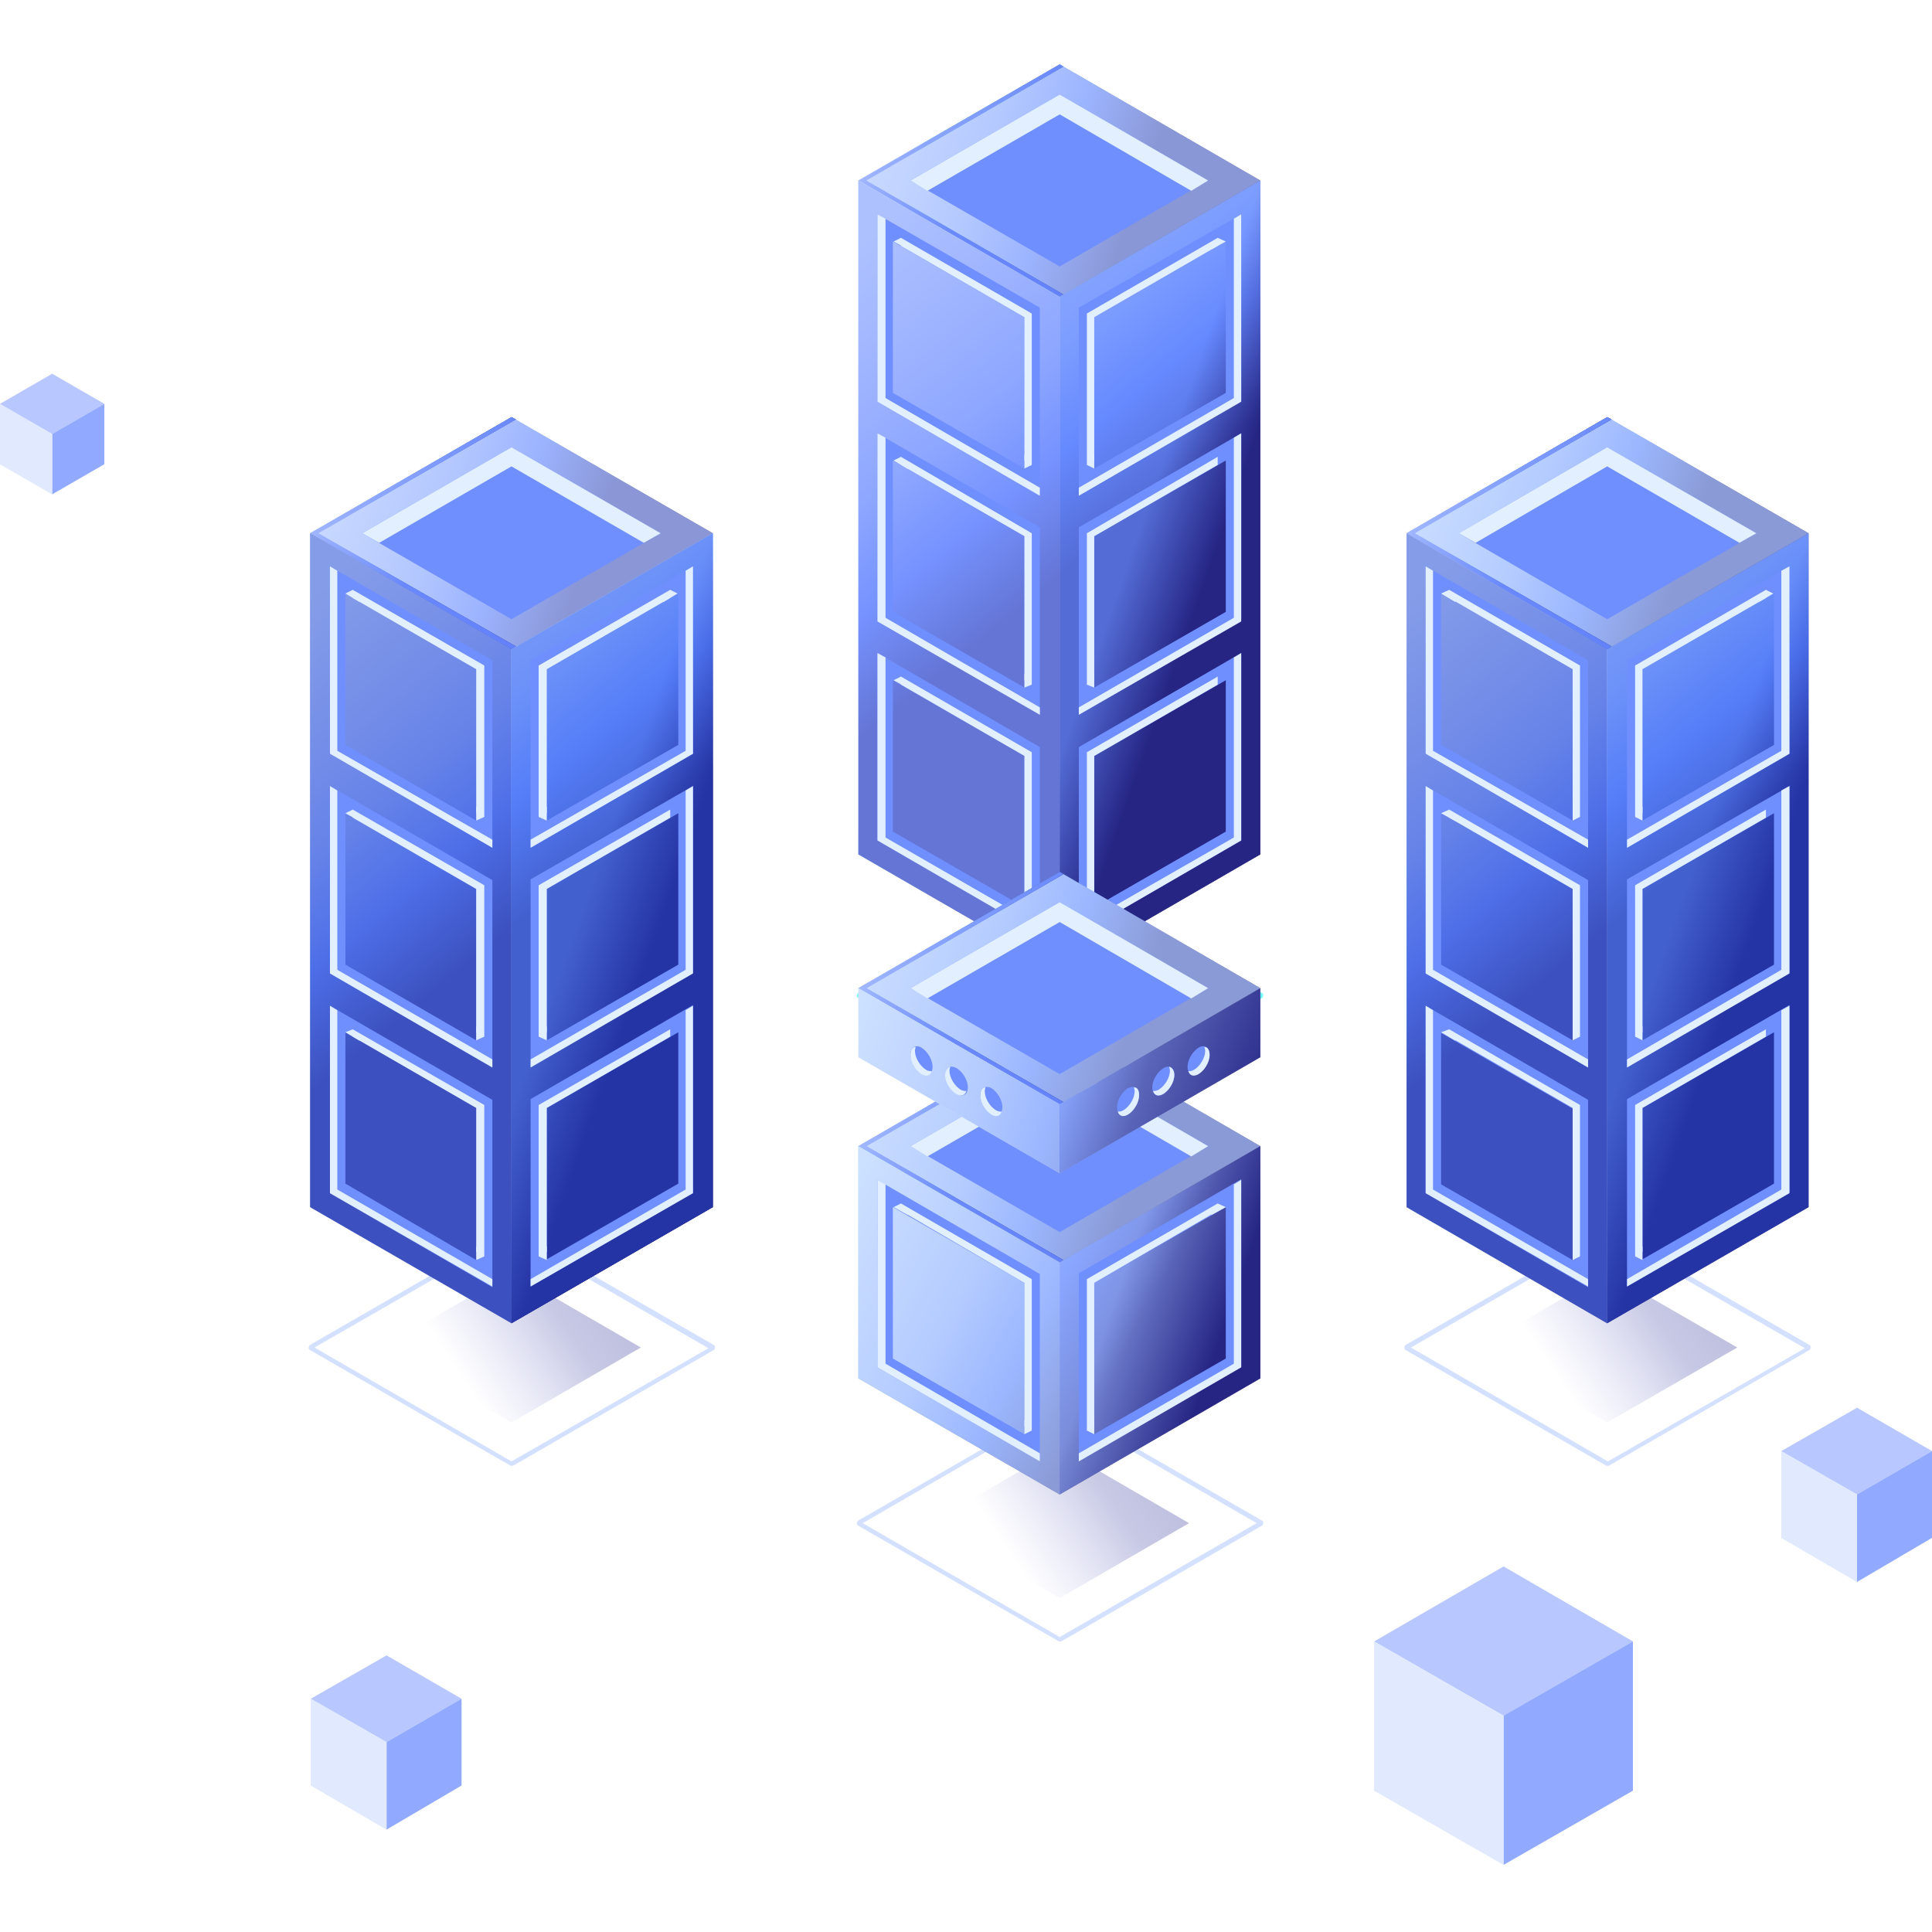 <?xml version="1.0" encoding="UTF-8"?>
<svg width="90px" height="90px" viewBox="0 0 90 90" version="1.1" xmlns="http://www.w3.org/2000/svg" xmlns:xlink="http://www.w3.org/1999/xlink">
    <title>datawarehouse</title>
    <defs>
        <linearGradient x1="6.37%" y1="40.403%" x2="99.831%" y2="60.994%" id="linearGradient-1">
            <stop stop-color="#E1EFFF" offset="0%"></stop>
            <stop stop-color="#3CCACE" offset="10.22%"></stop>
            <stop stop-color="#2F87A5" offset="34.45%"></stop>
            <stop stop-color="#255385" offset="56.4%"></stop>
            <stop stop-color="#1E2D6E" offset="75.34%"></stop>
            <stop stop-color="#1A1660" offset="90.5%"></stop>
            <stop stop-color="#180D5B" offset="100%"></stop>
        </linearGradient>
        <linearGradient x1="-13.591%" y1="31.557%" x2="71.153%" y2="49.223%" id="linearGradient-2">
            <stop stop-color="#C5D5FF" offset="0%"></stop>
            <stop stop-color="#A2B6FF" offset="32.967%"></stop>
            <stop stop-color="#86A0FF" offset="53.35%"></stop>
            <stop stop-color="#5778FF" offset="75.481%"></stop>
            <stop stop-color="#343EAD" offset="100%"></stop>
        </linearGradient>
        <polygon id="path-3" points="49.365 10.818 39.985 5.409 49.365 0 58.711 5.409"></polygon>
        <linearGradient x1="23.032%" y1="35.854%" x2="145.966%" y2="62.964%" id="linearGradient-4">
            <stop stop-color="#E1EFFF" offset="0%"></stop>
            <stop stop-color="#3CCACE" offset="10.22%"></stop>
            <stop stop-color="#2F87A5" offset="34.45%"></stop>
            <stop stop-color="#255385" offset="56.4%"></stop>
            <stop stop-color="#1E2D6E" offset="75.34%"></stop>
            <stop stop-color="#1A1660" offset="90.5%"></stop>
            <stop stop-color="#180D5B" offset="100%"></stop>
        </linearGradient>
        <linearGradient x1="0.429%" y1="-5.263%" x2="66.489%" y2="47.671%" id="linearGradient-5">
            <stop stop-color="#C5D5FF" offset="0%"></stop>
            <stop stop-color="#A2B6FF" offset="32.967%"></stop>
            <stop stop-color="#86A0FF" offset="53.35%"></stop>
            <stop stop-color="#5778FF" offset="100%"></stop>
        </linearGradient>
        <polygon id="path-6" points="40.361 5.409 49.536 0.103 49.365 0 39.985 5.409 49.365 10.818 49.536 10.715"></polygon>
        <linearGradient x1="43.678%" y1="41.284%" x2="58.05%" y2="61.137%" id="linearGradient-7">
            <stop stop-color="#749BFF" offset="0%"></stop>
            <stop stop-color="#180D5B" offset="100%"></stop>
        </linearGradient>
        <linearGradient x1="26.95%" y1="33.313%" x2="57.936%" y2="50.837%" id="linearGradient-8">
            <stop stop-color="#E1EFFF" offset="0%"></stop>
            <stop stop-color="#3CCACE" offset="10.22%"></stop>
            <stop stop-color="#2F87A5" offset="34.45%"></stop>
            <stop stop-color="#255385" offset="56.4%"></stop>
            <stop stop-color="#1E2D6E" offset="75.34%"></stop>
            <stop stop-color="#1A1660" offset="90.5%"></stop>
            <stop stop-color="#180D5B" offset="100%"></stop>
        </linearGradient>
        <linearGradient x1="33.535%" y1="-5.263%" x2="55.477%" y2="47.671%" id="linearGradient-9">
            <stop stop-color="#C5D5FF" offset="0%"></stop>
            <stop stop-color="#A2B6FF" offset="32.967%"></stop>
            <stop stop-color="#86A0FF" offset="53.35%"></stop>
            <stop stop-color="#5778FF" offset="75.481%"></stop>
            <stop stop-color="#343EAD" offset="100%"></stop>
        </linearGradient>
        <polygon id="path-10" points="49.365 10.818 39.985 5.409 39.985 36.801 49.365 42.21 58.711 36.801 58.711 5.409"></polygon>
        <linearGradient x1="6.418%" y1="40.384%" x2="99.709%" y2="60.9%" id="linearGradient-11">
            <stop stop-color="#E1EFFF" offset="0%"></stop>
            <stop stop-color="#3CCACE" offset="10.22%"></stop>
            <stop stop-color="#2F87A5" offset="34.45%"></stop>
            <stop stop-color="#255385" offset="56.4%"></stop>
            <stop stop-color="#1E2D6E" offset="75.34%"></stop>
            <stop stop-color="#1A1660" offset="90.5%"></stop>
            <stop stop-color="#180D5B" offset="100%"></stop>
        </linearGradient>
        <linearGradient x1="-13.591%" y1="31.624%" x2="71.153%" y2="49.225%" id="linearGradient-12">
            <stop stop-color="#C5D5FF" offset="0%"></stop>
            <stop stop-color="#A2B6FF" offset="32.967%"></stop>
            <stop stop-color="#86A0FF" offset="53.35%"></stop>
            <stop stop-color="#5778FF" offset="75.481%"></stop>
            <stop stop-color="#343EAD" offset="100%"></stop>
        </linearGradient>
        <polygon id="path-13" points="23.827 27.25 14.447 21.841 23.827 16.432 33.207 21.841"></polygon>
        <linearGradient x1="98.783%" y1="40.146%" x2="29.357%" y2="66.794%" id="linearGradient-14">
            <stop stop-color="#242993" offset="0%"></stop>
            <stop stop-color="#292F9A" stop-opacity="0.864" offset="33.686%"></stop>
            <stop stop-color="#3A40AF" stop-opacity="0.438" offset="65.465%"></stop>
            <stop stop-color="#4A53C5" stop-opacity="0" offset="100%"></stop>
        </linearGradient>
        <linearGradient x1="22.887%" y1="35.691%" x2="146.262%" y2="62.801%" id="linearGradient-15">
            <stop stop-color="#E1EFFF" offset="0%"></stop>
            <stop stop-color="#3CCACE" offset="10.22%"></stop>
            <stop stop-color="#2F87A5" offset="34.45%"></stop>
            <stop stop-color="#255385" offset="56.4%"></stop>
            <stop stop-color="#1E2D6E" offset="75.34%"></stop>
            <stop stop-color="#1A1660" offset="90.5%"></stop>
            <stop stop-color="#180D5B" offset="100%"></stop>
        </linearGradient>
        <linearGradient x1="0.073%" y1="-5.263%" x2="66.608%" y2="47.671%" id="linearGradient-16">
            <stop stop-color="#C5D5FF" offset="0%"></stop>
            <stop stop-color="#A2B6FF" offset="32.967%"></stop>
            <stop stop-color="#86A0FF" offset="53.35%"></stop>
            <stop stop-color="#5778FF" offset="75.481%"></stop>
            <stop stop-color="#343EAD" offset="100%"></stop>
        </linearGradient>
        <linearGradient x1="0.073%" y1="-5.263%" x2="66.608%" y2="47.671%" id="linearGradient-17">
            <stop stop-color="#C5D5FF" offset="0%"></stop>
            <stop stop-color="#A2B6FF" offset="32.967%"></stop>
            <stop stop-color="#86A0FF" offset="53.35%"></stop>
            <stop stop-color="#5778FF" offset="100%"></stop>
        </linearGradient>
        <polygon id="path-18" points="14.823 21.841 24.032 16.535 23.827 16.432 14.447 21.841 23.827 27.25 24.032 27.113"></polygon>
        <linearGradient x1="43.651%" y1="41.236%" x2="58.076%" y2="61.089%" id="linearGradient-19">
            <stop stop-color="#BCD5FF" offset="0%"></stop>
            <stop stop-color="#180D5B" offset="100%"></stop>
        </linearGradient>
        <linearGradient x1="43.659%" y1="41.236%" x2="58.084%" y2="61.089%" id="linearGradient-20">
            <stop stop-color="#5383F1" offset="0%"></stop>
            <stop stop-color="#172A9C" offset="100%"></stop>
        </linearGradient>
        <polygon id="path-21" points="33.207 53.233 23.827 58.642 23.827 27.25 33.207 21.841"></polygon>
        <linearGradient x1="33.475%" y1="-5.263%" x2="55.497%" y2="47.671%" id="linearGradient-22">
            <stop stop-color="#C5D5FF" offset="0%"></stop>
            <stop stop-color="#A2B6FF" offset="32.967%"></stop>
            <stop stop-color="#86A0FF" offset="53.35%"></stop>
            <stop stop-color="#5778FF" offset="75.481%"></stop>
            <stop stop-color="#343EAD" offset="100%"></stop>
        </linearGradient>
        <linearGradient x1="6.31%" y1="40.349%" x2="99.771%" y2="60.94%" id="linearGradient-23">
            <stop stop-color="#E1EFFF" offset="0%"></stop>
            <stop stop-color="#3CCACE" offset="10.22%"></stop>
            <stop stop-color="#2F87A5" offset="34.45%"></stop>
            <stop stop-color="#255385" offset="56.4%"></stop>
            <stop stop-color="#1E2D6E" offset="75.34%"></stop>
            <stop stop-color="#1A1660" offset="90.5%"></stop>
            <stop stop-color="#180D5B" offset="100%"></stop>
        </linearGradient>
        <polygon id="path-24" points="74.869 27.25 65.523 21.841 74.869 16.432 84.249 21.841"></polygon>
        <linearGradient x1="98.783%" y1="40.201%" x2="29.357%" y2="66.699%" id="linearGradient-25">
            <stop stop-color="#242993" offset="0%"></stop>
            <stop stop-color="#292F9A" stop-opacity="0.864" offset="33.686%"></stop>
            <stop stop-color="#3A40AF" stop-opacity="0.438" offset="65.465%"></stop>
            <stop stop-color="#4A53C5" stop-opacity="0" offset="100%"></stop>
        </linearGradient>
        <linearGradient x1="22.941%" y1="35.692%" x2="145.875%" y2="62.801%" id="linearGradient-26">
            <stop stop-color="#E1EFFF" offset="0%"></stop>
            <stop stop-color="#3CCACE" offset="10.22%"></stop>
            <stop stop-color="#2F87A5" offset="34.45%"></stop>
            <stop stop-color="#255385" offset="56.4%"></stop>
            <stop stop-color="#1E2D6E" offset="75.34%"></stop>
            <stop stop-color="#1A1660" offset="90.5%"></stop>
            <stop stop-color="#180D5B" offset="100%"></stop>
        </linearGradient>
        <linearGradient x1="0.429%" y1="-5.263%" x2="66.489%" y2="47.671%" id="linearGradient-27">
            <stop stop-color="#C5D5FF" offset="0%"></stop>
            <stop stop-color="#A2B6FF" offset="32.967%"></stop>
            <stop stop-color="#86A0FF" offset="53.35%"></stop>
            <stop stop-color="#5778FF" offset="75.481%"></stop>
            <stop stop-color="#343EAD" offset="100%"></stop>
        </linearGradient>
        <polygon id="path-28" points="65.9 21.841 75.074 16.535 74.869 16.432 65.523 21.841 74.869 27.25 75.074 27.113"></polygon>
        <linearGradient x1="26.934%" y1="33.266%" x2="57.921%" y2="50.79%" id="linearGradient-29">
            <stop stop-color="#E1EFFF" offset="0%"></stop>
            <stop stop-color="#3CCACE" offset="10.22%"></stop>
            <stop stop-color="#2F87A5" offset="34.45%"></stop>
            <stop stop-color="#255385" offset="56.4%"></stop>
            <stop stop-color="#1E2D6E" offset="75.34%"></stop>
            <stop stop-color="#1A1660" offset="90.5%"></stop>
            <stop stop-color="#180D5B" offset="100%"></stop>
        </linearGradient>
        <polygon id="path-30" points="74.869 27.25 65.523 21.841 65.523 53.233 74.869 58.642 84.249 53.233 84.249 21.841"></polygon>
        <linearGradient x1="6.37%" y1="40.4%" x2="99.831%" y2="60.991%" id="linearGradient-31">
            <stop stop-color="#E1EFFF" offset="0%"></stop>
            <stop stop-color="#3CCACE" offset="10.22%"></stop>
            <stop stop-color="#2F87A5" offset="34.45%"></stop>
            <stop stop-color="#255385" offset="56.4%"></stop>
            <stop stop-color="#1E2D6E" offset="75.34%"></stop>
            <stop stop-color="#1A1660" offset="90.5%"></stop>
            <stop stop-color="#180D5B" offset="100%"></stop>
        </linearGradient>
        <polygon id="path-32" points="49.365 55.801 39.985 50.392 49.365 44.983 58.711 50.392"></polygon>
        <linearGradient x1="23.032%" y1="35.846%" x2="145.967%" y2="62.955%" id="linearGradient-33">
            <stop stop-color="#E1EFFF" offset="0%"></stop>
            <stop stop-color="#3CCACE" offset="10.22%"></stop>
            <stop stop-color="#2F87A5" offset="34.45%"></stop>
            <stop stop-color="#255385" offset="56.4%"></stop>
            <stop stop-color="#1E2D6E" offset="75.34%"></stop>
            <stop stop-color="#1A1660" offset="90.5%"></stop>
            <stop stop-color="#180D5B" offset="100%"></stop>
        </linearGradient>
        <polygon id="path-34" points="40.361 50.392 49.536 45.086 49.365 44.983 39.985 50.392 49.365 55.801 49.536 55.698"></polygon>
        <linearGradient x1="31.046%" y1="38.48%" x2="74.134%" y2="64.724%" id="linearGradient-35">
            <stop stop-color="#BCD5FF" offset="0%"></stop>
            <stop stop-color="#180D5B" offset="100%"></stop>
        </linearGradient>
        <linearGradient x1="-20.443%" y1="26.207%" x2="73.712%" y2="49.686%" id="linearGradient-36">
            <stop stop-color="#E1EFFF" offset="0%"></stop>
            <stop stop-color="#3CCACE" offset="10.22%"></stop>
            <stop stop-color="#2F87A5" offset="34.45%"></stop>
            <stop stop-color="#255385" offset="56.4%"></stop>
            <stop stop-color="#1E2D6E" offset="75.34%"></stop>
            <stop stop-color="#1A1660" offset="90.5%"></stop>
            <stop stop-color="#180D5B" offset="100%"></stop>
        </linearGradient>
        <linearGradient x1="-13.591%" y1="8.503%" x2="71.153%" y2="48.251%" id="linearGradient-37">
            <stop stop-color="#C5D5FF" offset="0%"></stop>
            <stop stop-color="#A2B6FF" offset="32.967%"></stop>
            <stop stop-color="#86A0FF" offset="53.35%"></stop>
            <stop stop-color="#5778FF" offset="75.481%"></stop>
            <stop stop-color="#343EAD" offset="100%"></stop>
        </linearGradient>
        <polygon id="path-38" points="49.365 55.801 39.985 50.392 39.985 61.21 49.365 66.618 58.711 61.21 58.711 50.392"></polygon>
        <linearGradient x1="6.37%" y1="40.395%" x2="99.831%" y2="60.986%" id="linearGradient-39">
            <stop stop-color="#E1EFFF" offset="0%"></stop>
            <stop stop-color="#3CCACE" offset="10.22%"></stop>
            <stop stop-color="#2F87A5" offset="34.45%"></stop>
            <stop stop-color="#255385" offset="56.4%"></stop>
            <stop stop-color="#1E2D6E" offset="75.34%"></stop>
            <stop stop-color="#1A1660" offset="90.5%"></stop>
            <stop stop-color="#180D5B" offset="100%"></stop>
        </linearGradient>
        <polygon id="path-40" points="49.365 48.44 39.985 43.032 49.365 37.623 58.711 43.032"></polygon>
        <linearGradient x1="23.032%" y1="35.831%" x2="145.967%" y2="62.94%" id="linearGradient-41">
            <stop stop-color="#E1EFFF" offset="0%"></stop>
            <stop stop-color="#3CCACE" offset="10.22%"></stop>
            <stop stop-color="#2F87A5" offset="34.45%"></stop>
            <stop stop-color="#255385" offset="56.4%"></stop>
            <stop stop-color="#1E2D6E" offset="75.34%"></stop>
            <stop stop-color="#1A1660" offset="90.5%"></stop>
            <stop stop-color="#180D5B" offset="100%"></stop>
        </linearGradient>
        <polygon id="path-42" points="40.361 43.032 49.536 37.725 49.365 37.623 39.985 43.032 49.365 48.44 49.536 48.338"></polygon>
        <linearGradient x1="7.936%" y1="36.466%" x2="103.555%" y2="67.43%" id="linearGradient-43">
            <stop stop-color="#BCD5FF" offset="0%"></stop>
            <stop stop-color="#180D5B" offset="100%"></stop>
        </linearGradient>
        <linearGradient x1="-13.591%" y1="38.271%" x2="71.153%" y2="49.506%" id="linearGradient-44">
            <stop stop-color="#C5D5FF" offset="0%"></stop>
            <stop stop-color="#A2B6FF" offset="32.967%"></stop>
            <stop stop-color="#86A0FF" offset="53.35%"></stop>
            <stop stop-color="#5778FF" offset="75.481%"></stop>
            <stop stop-color="#343EAD" offset="100%"></stop>
        </linearGradient>
    </defs>
    <g id="工作空间首页插画导出" stroke="none" stroke-width="1" fill="none" fill-rule="evenodd">
        <g id="datawarehouse">
            <rect id="矩形" x="0" y="0" width="90" height="90"></rect>
            <g id="编组-8" transform="translate(0, 3)" fill-rule="nonzero">
                <polygon id="路径" fill="#E1EFFF" points="76.067 80.415 76.067 73.465 70.042 69.973 64.017 73.465 64.017 80.415 70.042 83.872"></polygon>
                <polygon id="路径" fill="#B8C7FF" points="70.042 76.923 64.017 73.465 70.042 69.973 76.067 73.465"></polygon>
                <polygon id="路径" fill="#91A9FF" points="76.067 80.415 70.042 83.872 70.042 76.923 76.067 73.465"></polygon>
                <polygon id="路径" fill="#E1E9FF" points="70.042 83.872 64.017 80.415 64.017 73.465 70.042 76.923"></polygon>
                <polygon id="路径" fill="#E1EFFF" points="21.499 80.175 21.499 76.135 18.007 74.116 14.481 76.135 14.481 80.175 18.007 82.229"></polygon>
                <polygon id="路径" fill="#B8C7FF" points="18.007 78.155 14.481 76.135 18.007 74.116 21.499 76.135"></polygon>
                <polygon id="路径" fill="#91A9FF" points="21.499 80.175 18.007 82.229 18.007 78.155 21.499 76.135"></polygon>
                <polygon id="路径" fill="#E1E9FF" points="18.007 82.229 14.481 80.175 14.481 76.135 18.007 78.155"></polygon>
                <polygon id="路径" fill="#E1EFFF" points="90 68.638 90 64.599 86.508 62.579 82.982 64.599 82.982 68.638 86.508 70.692"></polygon>
                <polygon id="路径" fill="#B8C7FF" points="86.508 66.618 82.982 64.599 86.508 62.579 90 64.599"></polygon>
                <polygon id="路径" fill="#91A9FF" points="90 68.638 86.508 70.692 86.508 66.618 90 64.599"></polygon>
                <polygon id="路径" fill="#E1E9FF" points="86.508 70.692 82.982 68.638 82.982 64.599 86.508 66.618"></polygon>
                <polygon id="路径" fill="#E1EFFF" points="4.861 18.623 4.861 15.816 2.431 14.412 0 15.816 0 18.623 2.431 20.027"></polygon>
                <polygon id="路径" fill="#B8C7FF" points="2.431 17.219 0 15.816 2.431 14.412 4.861 15.816"></polygon>
                <polygon id="路径" fill="#91A9FF" points="4.861 18.623 2.431 20.027 2.431 17.219 4.861 15.816"></polygon>
                <polygon id="路径" fill="#E1E9FF" points="2.431 20.027 0 18.623 0 15.816 2.431 17.219"></polygon>
                <polygon id="路径" fill="#E1F0FF" points="49.365 10.818 39.985 5.409 49.365 0 58.711 5.409"></polygon>
                <g id="路径" opacity="0.5">
                    <use fill="url(#linearGradient-1)" xlink:href="#path-3"></use>
                    <use fill="url(#linearGradient-2)" xlink:href="#path-3"></use>
                </g>
                <path d="M49.365,48.886 C49.331,48.886 49.331,48.886 49.331,48.886 L39.951,43.477 C39.916,43.442 39.916,43.408 39.916,43.374 C39.916,43.34 39.951,43.305 39.951,43.271 L49.331,37.862 C49.365,37.828 49.399,37.828 49.433,37.862 L58.813,43.271 C58.847,43.305 58.847,43.34 58.847,43.374 C58.847,43.408 58.813,43.442 58.813,43.477 L49.433,48.886 C49.399,48.886 49.365,48.886 49.365,48.886 Z M40.19,43.374 L49.365,48.68 L58.539,43.374 L49.365,38.068 L40.19,43.374 Z" id="形状" fill="#73FFF5"></path>
                <polygon id="路径" fill="#0B0244" opacity="0.3" points="49.365 46.866 43.305 43.374 49.365 39.882 55.39 43.374"></polygon>
                <g id="路径" opacity="0.8">
                    <use fill="url(#linearGradient-4)" xlink:href="#path-6"></use>
                    <use fill="url(#linearGradient-5)" xlink:href="#path-6"></use>
                </g>
                <polygon id="路径" fill="#708FFF" points="49.365 9.414 42.415 5.409 49.365 1.404 56.28 5.409"></polygon>
                <polygon id="路径" fill="#E1EFFF" points="49.365 2.328 55.493 5.888 56.28 5.409 49.365 1.404 42.415 5.409 43.203 5.888"></polygon>
                <polygon id="路径" fill="#95ADFF" points="49.365 42.21 39.985 36.801 39.985 5.409 49.365 10.818"></polygon>
                <polygon id="路径" fill="url(#linearGradient-7)" points="58.711 36.801 49.365 42.21 49.365 10.818 58.711 5.409"></polygon>
                <g id="路径" opacity="0.5">
                    <use fill="url(#linearGradient-8)" xlink:href="#path-10"></use>
                    <use fill="url(#linearGradient-9)" xlink:href="#path-10"></use>
                </g>
                <path d="M40.875,6.984 L40.875,15.713 L48.44,20.095 L48.44,11.331 L40.875,6.984 Z M47.722,18.828 L41.594,15.302 L41.594,8.25 L47.722,11.776 L47.722,18.828 Z" id="形状" fill="#708FFF"></path>
                <polygon id="路径" fill="#E1EFFF" points="41.251 15.542 41.251 7.189 40.875 6.984 40.875 15.713 48.44 20.095 48.44 19.719"></polygon>
                <polygon id="路径" fill="#E1EFFF" points="48.064 18.657 48.064 11.605 41.97 8.079 41.97 8.456 47.722 11.776 47.722 18.452"></polygon>
                <polygon id="路径" fill="#E1EFFF" points="41.97 8.079 41.628 8.25 42.313 8.627"></polygon>
                <polygon id="路径" fill="#E1EFFF" points="47.722 18.828 48.064 18.657 47.722 18.178"></polygon>
                <path d="M50.255,11.331 L50.255,20.061 L57.82,15.679 L57.82,6.984 L50.255,11.331 Z M50.974,11.776 L57.102,8.25 L57.102,15.302 L50.974,18.828 L50.974,11.776 Z" id="形状" fill="#708FFF"></path>
                <polygon id="路径" fill="#E1EFFF" points="57.478 15.542 57.478 7.189 57.82 6.984 57.82 15.713 50.255 20.095 50.255 19.719"></polygon>
                <polygon id="路径" fill="#E1EFFF" points="50.631 18.657 50.631 11.605 56.725 8.079 56.725 8.456 50.974 11.776 50.974 18.452"></polygon>
                <polygon id="路径" fill="#E1EFFF" points="50.974 18.828 50.631 18.657 50.974 18.178"></polygon>
                <path d="M40.875,17.185 L40.875,25.915 L48.44,30.297 L48.44,21.567 L40.875,17.185 Z M47.722,29.03 L41.594,25.504 L41.594,18.452 L47.722,21.978 L47.722,29.03 Z" id="形状" fill="#708FFF"></path>
                <polygon id="路径" fill="#E1EFFF" points="41.251 25.778 41.251 17.391 40.875 17.185 40.875 25.949 48.44 30.297 48.44 29.954"></polygon>
                <polygon id="路径" fill="#E1EFFF" points="48.064 28.893 48.064 21.841 41.97 18.281 41.97 18.657 47.722 21.978 47.722 28.688"></polygon>
                <polygon id="路径" fill="#E1EFFF" points="41.97 18.281 41.628 18.452 42.313 18.863"></polygon>
                <polygon id="路径" fill="#E1EFFF" points="47.722 29.03 48.064 28.893 47.722 28.38"></polygon>
                <path d="M50.255,21.567 L50.255,30.297 L57.82,25.915 L57.82,17.185 L50.255,21.567 Z M50.974,21.978 L57.102,18.452 L57.102,25.504 L50.974,29.03 L50.974,21.978 Z" id="形状" fill="#708FFF"></path>
                <polygon id="路径" fill="#E1EFFF" points="57.478 25.778 57.478 17.391 57.82 17.185 57.82 25.949 50.255 30.297 50.255 29.954"></polygon>
                <polygon id="路径" fill="#E1EFFF" points="50.631 28.893 50.631 21.841 56.725 18.281 56.725 18.657 50.974 21.978 50.974 28.688"></polygon>
                <polygon id="路径" fill="#E1EFFF" points="50.974 29.03 50.631 28.893 50.974 28.38"></polygon>
                <path d="M40.875,27.421 L40.875,36.151 L48.44,40.533 L48.44,31.803 L40.875,27.421 Z M47.722,39.266 L41.594,35.74 L41.594,28.688 L47.722,32.214 L47.722,39.266 Z" id="形状" fill="#708FFF"></path>
                <polygon id="路径" fill="#E1EFFF" points="41.251 36.014 41.251 27.626 40.875 27.421 40.875 36.151 48.44 40.533 48.44 40.156"></polygon>
                <polygon id="路径" fill="#E1EFFF" points="48.064 39.095 48.064 32.043 41.97 28.517 41.97 28.893 47.722 32.214 47.722 38.889"></polygon>
                <polygon id="路径" fill="#E1EFFF" points="41.97 28.517 41.628 28.688 42.313 29.064"></polygon>
                <polygon id="路径" fill="#E1EFFF" points="47.722 39.266 48.064 39.095 47.722 38.615"></polygon>
                <path d="M50.255,31.803 L50.255,40.533 L57.82,36.151 L57.82,27.421 L50.255,31.803 Z M50.974,32.214 L57.102,28.688 L57.102,35.74 L50.974,39.266 L50.974,32.214 Z" id="形状" fill="#708FFF"></path>
                <polygon id="路径" fill="#E1EFFF" points="57.478 36.014 57.478 27.626 57.82 27.421 57.82 36.151 50.255 40.533 50.255 40.156"></polygon>
                <polygon id="路径" fill="#E1EFFF" points="50.631 39.095 50.631 32.043 56.725 28.517 56.725 28.893 50.974 32.214 50.974 38.889"></polygon>
                <polygon id="路径" fill="#E1EFFF" points="50.974 39.266 50.631 39.095 50.974 38.615"></polygon>
                <polygon id="路径" fill="#E1EFFF" points="56.725 8.079 57.102 8.25 56.417 8.627"></polygon>
                <polygon id="路径" fill="#E1EFFF" points="23.827 27.25 14.447 21.841 23.827 16.432 33.207 21.841"></polygon>
                <g id="路径" opacity="0.5">
                    <use fill="url(#linearGradient-11)" xlink:href="#path-13"></use>
                    <use fill="url(#linearGradient-12)" xlink:href="#path-13"></use>
                </g>
                <path d="M23.827,65.283 C23.792,65.283 23.792,65.283 23.792,65.283 L14.412,59.874 C14.378,59.84 14.378,59.806 14.378,59.772 C14.378,59.738 14.412,59.703 14.412,59.669 L23.792,54.26 C23.827,54.226 23.861,54.226 23.895,54.26 L33.275,59.669 C33.309,59.703 33.309,59.738 33.309,59.772 C33.309,59.806 33.275,59.84 33.275,59.874 L23.895,65.283 C23.861,65.283 23.861,65.283 23.827,65.283 Z M14.652,59.772 L23.827,65.078 L33.001,59.806 L23.827,54.5 L14.652,59.772 Z" id="形状" fill="#D3E0FF"></path>
                <polygon id="路径" fill="url(#linearGradient-14)" opacity="0.3" points="23.827 63.264 17.801 59.772 23.827 56.28 29.852 59.772"></polygon>
                <g id="路径" opacity="0.8">
                    <use fill="url(#linearGradient-15)" xlink:href="#path-18"></use>
                    <use fill="url(#linearGradient-16)" xlink:href="#path-18"></use>
                    <use fill="url(#linearGradient-17)" xlink:href="#path-18"></use>
                </g>
                <polygon id="路径" fill="#708FFF" points="23.827 25.846 16.877 21.841 23.827 17.836 30.776 21.841"></polygon>
                <polygon id="路径" fill="#E1EFFF" points="23.827 18.726 29.989 22.286 30.776 21.841 23.827 17.836 16.877 21.841 17.665 22.286"></polygon>
                <polygon id="路径" fill="#4464D1" points="23.827 58.642 14.447 53.233 14.447 21.841 23.827 27.25"></polygon>
                <g id="路径">
                    <use fill="url(#linearGradient-19)" xlink:href="#path-21"></use>
                    <use fill="url(#linearGradient-20)" xlink:href="#path-21"></use>
                </g>
                <polygon id="路径" fill="url(#linearGradient-22)" opacity="0.5" points="23.827 27.25 14.447 21.841 14.447 53.233 23.827 58.642 33.207 53.233 33.207 21.841"></polygon>
                <path d="M15.371,23.382 L15.371,32.111 L22.936,36.493 L22.936,27.763 L15.371,23.382 Z M22.183,35.226 L16.09,31.7 L16.09,24.648 L22.218,28.174 L22.218,35.226 L22.183,35.226 Z" id="形状" fill="#708FFF"></path>
                <polygon id="路径" fill="#E1EFFF" points="15.713 31.974 15.713 23.587 15.371 23.382 15.371 32.111 22.936 36.493 22.936 36.116"></polygon>
                <polygon id="路径" fill="#E1EFFF" points="22.56 35.055 22.56 28.003 16.432 24.477 16.432 24.854 22.183 28.174 22.183 34.884"></polygon>
                <polygon id="路径" fill="#E1EFFF" points="16.432 24.477 16.09 24.648 16.774 25.059"></polygon>
                <polygon id="路径" fill="#E1EFFF" points="22.183 35.226 22.56 35.055 22.183 34.576"></polygon>
                <path d="M24.717,27.763 L24.717,36.493 L32.282,32.111 L32.282,23.382 L24.717,27.763 Z M25.47,28.174 L31.598,24.648 L31.598,31.7 L25.47,35.226 L25.47,28.174 Z" id="形状" fill="#708FFF"></path>
                <polygon id="路径" fill="#E1EFFF" points="31.94 31.974 31.94 23.587 32.282 23.382 32.282 32.111 24.717 36.493 24.717 36.116"></polygon>
                <polygon id="路径" fill="#E1EFFF" points="25.093 35.055 25.093 28.003 31.221 24.477 31.221 24.854 25.47 28.174 25.47 34.884"></polygon>
                <polygon id="路径" fill="#E1EFFF" points="25.47 35.226 25.093 35.055 25.47 34.576"></polygon>
                <path d="M15.371,33.617 L15.371,42.347 L22.936,46.729 L22.936,37.999 L15.371,33.617 Z M22.183,45.462 L16.09,41.936 L16.09,34.884 L22.183,38.41 L22.183,45.462 Z" id="形状" fill="#708FFF"></path>
                <polygon id="路径" fill="#E1EFFF" points="15.713 42.176 15.713 33.823 15.371 33.617 15.371 42.347 22.936 46.729 22.936 46.352"></polygon>
                <polygon id="路径" fill="#E1EFFF" points="22.56 45.291 22.56 38.239 16.432 34.713 16.432 35.089 22.183 38.41 22.183 45.086"></polygon>
                <polygon id="路径" fill="#E1EFFF" points="16.432 34.713 16.09 34.884 16.774 35.261"></polygon>
                <polygon id="路径" fill="#E1EFFF" points="22.183 45.462 22.56 45.291 22.183 44.812"></polygon>
                <path d="M24.717,37.965 L24.717,46.695 L32.282,42.313 L32.282,33.617 L24.717,37.965 Z M25.47,38.41 L31.598,34.884 L31.598,41.936 L25.47,45.462 L25.47,38.41 Z" id="形状" fill="#708FFF"></path>
                <polygon id="路径" fill="#E1EFFF" points="31.94 42.176 31.94 33.823 32.282 33.617 32.282 42.347 24.717 46.729 24.717 46.352"></polygon>
                <polygon id="路径" fill="#E1EFFF" points="25.093 45.291 25.093 38.239 31.221 34.713 31.221 35.089 25.47 38.41 25.47 45.086"></polygon>
                <polygon id="路径" fill="#E1EFFF" points="25.47 45.462 25.093 45.291 25.47 44.812"></polygon>
                <path d="M15.371,43.853 L15.371,52.583 L22.936,56.965 L22.936,48.235 L15.371,43.853 Z M22.183,55.698 L16.09,52.138 L16.09,45.086 L22.218,48.612 L22.218,55.698 L22.183,55.698 Z" id="形状" fill="#708FFF"></path>
                <polygon id="路径" fill="#E1EFFF" points="15.713 52.412 15.713 44.059 15.371 43.853 15.371 52.583 22.936 56.93 22.936 56.588"></polygon>
                <polygon id="路径" fill="#E1EFFF" points="22.56 55.527 22.56 48.475 16.432 44.949 16.432 45.291 22.183 48.612 22.183 55.321"></polygon>
                <polygon id="路径" fill="#E1EFFF" points="16.432 44.949 16.09 45.086 16.774 45.496"></polygon>
                <polygon id="路径" fill="#E1EFFF" points="22.183 55.698 22.56 55.527 22.183 55.048"></polygon>
                <path d="M24.717,48.201 L24.717,56.93 L32.282,52.548 L32.282,43.819 L24.717,48.201 Z M25.47,48.612 L31.598,45.086 L31.598,52.138 L25.47,55.664 L25.47,48.612 Z" id="形状" fill="#708FFF"></path>
                <polygon id="路径" fill="#E1EFFF" points="31.94 52.412 31.94 44.059 32.282 43.853 32.282 52.583 24.717 56.93 24.717 56.588"></polygon>
                <polygon id="路径" fill="#E1EFFF" points="25.093 55.527 25.093 48.475 31.221 44.949 31.221 45.291 25.47 48.612 25.47 55.321"></polygon>
                <polygon id="路径" fill="#E1EFFF" points="25.47 55.698 25.093 55.527 25.47 55.048"></polygon>
                <polygon id="路径" fill="#E1EFFF" points="31.221 24.477 31.563 24.648 30.879 25.059"></polygon>
                <polygon id="路径" fill="#E1F7FF" points="74.869 27.25 65.523 21.841 74.869 16.432 84.249 21.841"></polygon>
                <g id="路径" opacity="0.5">
                    <use fill="url(#linearGradient-23)" xlink:href="#path-24"></use>
                    <use fill="url(#linearGradient-2)" xlink:href="#path-24"></use>
                    <use fill="url(#linearGradient-2)" xlink:href="#path-24"></use>
                </g>
                <path d="M74.869,65.283 C74.835,65.283 74.835,65.283 74.835,65.283 L65.455,59.874 C65.42,59.84 65.42,59.806 65.42,59.772 C65.42,59.738 65.455,59.703 65.455,59.669 L74.835,54.26 C74.869,54.226 74.903,54.226 74.937,54.26 L84.317,59.669 C84.351,59.703 84.351,59.738 84.351,59.772 C84.351,59.806 84.317,59.84 84.317,59.874 L74.937,65.283 C74.903,65.283 74.903,65.283 74.869,65.283 Z M65.728,59.772 L74.903,65.078 L84.078,59.806 L74.869,54.5 L65.728,59.772 Z" id="形状" fill="#D3E0FF"></path>
                <polygon id="路径" fill="url(#linearGradient-25)" opacity="0.3" points="74.869 63.264 68.844 59.772 74.869 56.28 80.928 59.772"></polygon>
                <g id="路径" opacity="0.8">
                    <use fill="url(#linearGradient-26)" xlink:href="#path-28"></use>
                    <use fill="url(#linearGradient-27)" xlink:href="#path-28"></use>
                    <use fill="url(#linearGradient-5)" xlink:href="#path-28"></use>
                </g>
                <polygon id="路径" fill="#708FFF" points="74.869 25.846 67.954 21.841 74.869 17.836 81.818 21.841"></polygon>
                <polygon id="路径" fill="#E1EFFF" points="74.869 18.726 81.031 22.286 81.818 21.841 74.869 17.836 67.954 21.841 68.741 22.286"></polygon>
                <polygon id="路径" fill="#4464D1" points="74.869 58.642 65.523 53.233 65.523 21.841 74.869 27.25"></polygon>
                <polygon id="路径" fill="url(#linearGradient-20)" points="84.249 53.233 74.869 58.642 74.869 27.25 84.249 21.841"></polygon>
                <g id="路径" opacity="0.5">
                    <use fill="url(#linearGradient-29)" xlink:href="#path-30"></use>
                    <use fill="url(#linearGradient-9)" xlink:href="#path-30"></use>
                </g>
                <path d="M66.413,23.382 L66.413,32.111 L73.979,36.493 L73.979,27.763 L66.413,23.382 Z M73.26,35.226 L67.132,31.7 L67.132,24.648 L73.26,28.174 L73.26,35.226 Z" id="形状" fill="#708FFF"></path>
                <polygon id="路径" fill="#E1EFFF" points="66.755 31.974 66.755 23.587 66.413 23.382 66.413 32.111 73.979 36.493 73.979 36.116"></polygon>
                <polygon id="路径" fill="#E1EFFF" points="73.602 35.055 73.602 28.003 67.509 24.477 67.509 24.854 73.26 28.174 73.26 34.884"></polygon>
                <polygon id="路径" fill="#E1EFFF" points="67.509 24.477 67.132 24.648 67.817 25.059"></polygon>
                <polygon id="路径" fill="#E1EFFF" points="73.26 35.226 73.602 35.055 73.26 34.576"></polygon>
                <path d="M75.793,27.763 L75.793,36.493 L83.359,32.111 L83.359,23.382 L75.793,27.763 Z M76.512,28.174 L82.64,24.648 L82.64,31.7 L76.512,35.226 L76.512,28.174 Z" id="形状" fill="#708FFF"></path>
                <polygon id="路径" fill="#E1EFFF" points="82.982 31.974 82.982 23.587 83.359 23.382 83.359 32.111 75.793 36.493 75.793 36.116"></polygon>
                <polygon id="路径" fill="#E1EFFF" points="76.17 35.055 76.17 28.003 82.263 24.477 82.263 24.854 76.512 28.174 76.512 34.884"></polygon>
                <polygon id="路径" fill="#E1EFFF" points="76.512 35.226 76.17 35.055 76.512 34.576"></polygon>
                <path d="M66.413,33.617 L66.413,42.347 L73.979,46.729 L73.979,37.999 L66.413,33.617 Z M73.26,45.462 L67.132,41.936 L67.132,34.884 L73.26,38.41 L73.26,45.462 Z" id="形状" fill="#708FFF"></path>
                <polygon id="路径" fill="#E1EFFF" points="66.755 42.176 66.755 33.823 66.413 33.617 66.413 42.347 73.979 46.729 73.979 46.352"></polygon>
                <polygon id="路径" fill="#E1EFFF" points="73.602 45.291 73.602 38.239 67.509 34.713 67.509 35.089 73.26 38.41 73.26 45.086"></polygon>
                <polygon id="路径" fill="#E1EFFF" points="67.509 34.713 67.132 34.884 67.817 35.261"></polygon>
                <polygon id="路径" fill="#E1EFFF" points="73.26 45.462 73.602 45.291 73.26 44.812"></polygon>
                <path d="M75.793,37.965 L75.793,46.695 L83.359,42.313 L83.359,33.617 L75.793,37.965 Z M76.512,38.41 L82.64,34.884 L82.64,41.936 L76.512,45.462 L76.512,38.41 Z" id="形状" fill="#708FFF"></path>
                <polygon id="路径" fill="#E1EFFF" points="82.982 42.176 82.982 33.823 83.359 33.617 83.359 42.347 75.793 46.729 75.793 46.352"></polygon>
                <polygon id="路径" fill="#E1EFFF" points="76.17 45.291 76.17 38.239 82.263 34.713 82.263 35.089 76.512 38.41 76.512 45.086"></polygon>
                <polygon id="路径" fill="#E1EFFF" points="76.512 45.462 76.17 45.291 76.512 44.812"></polygon>
                <path d="M66.413,43.853 L66.413,52.583 L73.979,56.965 L73.979,48.235 L66.413,43.853 Z M73.26,55.698 L67.132,52.172 L67.132,45.12 L73.26,48.646 L73.26,55.698 Z" id="形状" fill="#708FFF"></path>
                <polygon id="路径" fill="#E1EFFF" points="66.755 52.412 66.755 44.059 66.413 43.853 66.413 52.583 73.979 56.93 73.979 56.588"></polygon>
                <polygon id="路径" fill="#E1EFFF" points="73.602 55.527 73.602 48.475 67.509 44.949 67.509 45.291 73.26 48.612 73.26 55.321"></polygon>
                <polygon id="路径" fill="#E1EFFF" points="67.509 44.949 67.132 45.086 67.817 45.496"></polygon>
                <polygon id="路径" fill="#E1EFFF" points="73.26 55.698 73.602 55.527 73.26 55.048"></polygon>
                <path d="M75.793,48.201 L75.793,56.93 L83.359,52.548 L83.359,43.819 L75.793,48.201 Z M76.512,48.612 L82.64,45.086 L82.64,52.138 L76.512,55.664 L76.512,48.612 Z" id="形状" fill="#708FFF"></path>
                <polygon id="路径" fill="#E1EFFF" points="82.982 52.412 82.982 44.059 83.359 43.853 83.359 52.583 75.793 56.93 75.793 56.588"></polygon>
                <polygon id="路径" fill="#E1EFFF" points="76.17 55.527 76.17 48.475 82.263 44.949 82.263 45.291 76.512 48.612 76.512 55.321"></polygon>
                <polygon id="路径" fill="#E1EFFF" points="76.512 55.698 76.17 55.527 76.512 55.048"></polygon>
                <polygon id="路径" fill="#E1EFFF" points="82.263 24.477 82.606 24.648 81.921 25.059"></polygon>
                <polygon id="路径" fill="#E1F7FF" points="49.365 55.801 39.985 50.392 49.365 44.983 58.711 50.392"></polygon>
                <g id="路径" opacity="0.5">
                    <use fill="url(#linearGradient-31)" xlink:href="#path-32"></use>
                    <use fill="url(#linearGradient-2)" xlink:href="#path-32"></use>
                </g>
                <path d="M49.365,73.465 C49.331,73.465 49.331,73.465 49.331,73.465 L39.951,68.056 C39.916,68.022 39.916,67.988 39.916,67.954 C39.916,67.919 39.951,67.885 39.951,67.851 L49.331,62.442 C49.365,62.408 49.399,62.408 49.433,62.442 L58.813,67.851 C58.847,67.885 58.847,67.919 58.847,67.954 C58.847,67.988 58.813,68.022 58.813,68.056 L49.433,73.465 C49.399,73.465 49.365,73.465 49.365,73.465 Z M40.19,67.954 L49.365,73.26 L58.539,67.954 L49.365,62.647 L40.19,67.954 Z" id="形状" fill="#D3E0FF"></path>
                <polygon id="路径" fill="url(#linearGradient-25)" opacity="0.3" points="49.365 71.445 43.305 67.954 49.365 64.462 55.39 67.954"></polygon>
                <g id="路径" opacity="0.8">
                    <use fill="url(#linearGradient-33)" xlink:href="#path-34"></use>
                    <use fill="url(#linearGradient-27)" xlink:href="#path-34"></use>
                    <use fill="url(#linearGradient-5)" xlink:href="#path-34"></use>
                </g>
                <polygon id="路径" fill="#708FFF" points="49.365 54.397 42.415 50.392 49.365 46.386 56.28 50.392"></polygon>
                <polygon id="路径" fill="#E1EFFF" points="49.365 47.311 55.493 50.871 56.28 50.392 49.365 46.386 42.415 50.392 43.203 50.871"></polygon>
                <polygon id="路径" fill="#E1F7FF" points="49.365 66.618 39.985 61.21 39.985 50.392 49.365 55.801"></polygon>
                <polygon id="路径" fill="url(#linearGradient-35)" points="58.711 61.21 49.365 66.618 49.365 55.801 58.711 50.392"></polygon>
                <g id="路径" opacity="0.5">
                    <use fill="url(#linearGradient-36)" xlink:href="#path-38"></use>
                    <use fill="url(#linearGradient-37)" xlink:href="#path-38"></use>
                </g>
                <path d="M40.875,51.967 L40.875,60.696 L48.44,65.078 L48.44,56.348 L40.875,51.967 Z M47.722,63.811 L41.594,60.285 L41.594,53.233 L47.722,56.759 L47.722,63.811 Z" id="形状" fill="#708FFF"></path>
                <polygon id="路径" fill="#E1EFFF" points="41.251 60.525 41.251 52.172 40.875 51.967 40.875 60.696 48.44 65.078 48.44 64.701"></polygon>
                <polygon id="路径" fill="#E1EFFF" points="48.064 63.64 48.064 56.588 41.97 53.062 41.97 53.404 47.722 56.759 47.722 63.435"></polygon>
                <polygon id="路径" fill="#E1EFFF" points="41.97 53.062 41.628 53.233 42.313 53.61"></polygon>
                <polygon id="路径" fill="#E1EFFF" points="47.722 63.811 48.064 63.64 47.722 63.161"></polygon>
                <path d="M50.255,56.314 L50.255,65.044 L57.82,60.662 L57.82,51.932 L50.255,56.314 Z M50.974,56.759 L57.102,53.233 L57.102,60.285 L50.974,63.811 L50.974,56.759 Z" id="形状" fill="#708FFF"></path>
                <polygon id="路径" fill="#E1EFFF" points="57.478 60.525 57.478 52.172 57.82 51.967 57.82 60.696 50.255 65.078 50.255 64.701"></polygon>
                <polygon id="路径" fill="#E1EFFF" points="50.631 63.64 50.631 56.588 56.725 53.062 56.725 53.404 50.974 56.759 50.974 63.435"></polygon>
                <polygon id="路径" fill="#E1EFFF" points="50.974 63.811 50.631 63.64 50.974 63.161"></polygon>
                <polygon id="路径" fill="#E1EFFF" points="56.725 53.062 57.102 53.233 56.417 53.61"></polygon>
                <polygon id="路径" fill="#E1F7FF" points="49.365 48.44 39.985 43.032 49.365 37.623 58.711 43.032"></polygon>
                <g id="路径" opacity="0.5">
                    <use fill="url(#linearGradient-39)" xlink:href="#path-40"></use>
                    <use fill="url(#linearGradient-2)" xlink:href="#path-40"></use>
                </g>
                <g id="路径" opacity="0.8">
                    <use fill="url(#linearGradient-41)" xlink:href="#path-42"></use>
                    <use fill="url(#linearGradient-27)" xlink:href="#path-42"></use>
                    <use fill="url(#linearGradient-5)" xlink:href="#path-42"></use>
                </g>
                <polygon id="路径" fill="#708FFF" points="49.365 47.037 42.415 43.032 49.365 39.026 56.28 43.032"></polygon>
                <polygon id="路径" fill="#E1EFFF" points="49.365 39.951 55.493 43.511 56.28 43.032 49.365 39.026 42.415 43.032 43.203 43.511"></polygon>
                <polygon id="路径" fill="#E1F7FF" points="49.365 51.658 39.985 46.25 39.985 43.032 49.365 48.44"></polygon>
                <polygon id="路径" fill="url(#linearGradient-43)" points="58.711 46.25 49.365 51.658 49.365 48.44 58.711 43.032"></polygon>
                <polygon id="路径" fill="url(#linearGradient-44)" opacity="0.5" points="49.365 48.44 39.985 43.032 39.985 46.25 49.365 51.658 58.711 46.25 58.711 43.032"></polygon>
                <path d="M53.062,47.995 C53.062,48.338 52.822,48.714 52.548,48.886 C52.275,49.057 52.035,48.92 52.035,48.577 C52.035,48.235 52.275,47.859 52.548,47.687 C52.857,47.55 53.062,47.687 53.062,47.995 Z" id="路径" fill="#708FFF"></path>
                <path d="M54.705,47.071 C54.705,47.413 54.466,47.79 54.192,47.961 C53.918,48.132 53.678,47.995 53.678,47.653 C53.678,47.311 53.918,46.934 54.192,46.763 C54.466,46.592 54.705,46.729 54.705,47.071 Z" id="路径" fill="#708FFF"></path>
                <path d="M56.348,46.113 C56.348,46.455 56.109,46.831 55.835,47.003 C55.561,47.174 55.321,47.037 55.321,46.695 C55.321,46.352 55.561,45.976 55.835,45.804 C56.109,45.633 56.348,45.804 56.348,46.113 Z" id="路径" fill="#708FFF"></path>
                <path d="M52.822,47.653 C52.822,47.687 52.857,47.756 52.857,47.824 C52.857,48.167 52.617,48.543 52.343,48.714 C52.24,48.783 52.138,48.783 52.069,48.783 C52.138,48.988 52.309,49.057 52.548,48.92 C52.822,48.749 53.062,48.372 53.062,48.03 C53.062,47.79 52.994,47.653 52.822,47.653 Z" id="路径" fill="#E1EFFF"></path>
                <path d="M54.466,46.695 C54.466,46.729 54.5,46.797 54.5,46.866 C54.5,47.208 54.26,47.585 53.986,47.756 C53.884,47.824 53.781,47.824 53.712,47.824 C53.781,48.03 53.952,48.098 54.192,47.961 C54.466,47.79 54.705,47.413 54.705,47.071 C54.705,46.866 54.603,46.729 54.466,46.695 Z" id="路径" fill="#E1EFFF"></path>
                <path d="M56.109,45.77 C56.109,45.804 56.143,45.873 56.143,45.941 C56.143,46.284 55.903,46.66 55.63,46.831 C55.527,46.9 55.424,46.9 55.356,46.9 C55.424,47.105 55.595,47.174 55.835,47.037 C56.109,46.866 56.348,46.489 56.348,46.147 C56.348,45.907 56.246,45.77 56.109,45.77 Z" id="路径" fill="#E1EFFF"></path>
                <path d="M45.668,47.995 C45.668,48.338 45.907,48.714 46.181,48.886 C46.455,49.057 46.695,48.92 46.695,48.577 C46.695,48.235 46.455,47.859 46.181,47.687 C45.907,47.55 45.668,47.687 45.668,47.995 Z" id="路径" fill="#708FFF"></path>
                <path d="M44.059,47.071 C44.059,47.413 44.298,47.79 44.572,47.961 C44.846,48.132 45.086,47.995 45.086,47.653 C45.086,47.311 44.846,46.934 44.572,46.763 C44.264,46.592 44.059,46.729 44.059,47.071 Z" id="路径" fill="#708FFF"></path>
                <path d="M42.415,46.113 C42.415,46.455 42.655,46.831 42.929,47.003 C43.203,47.174 43.442,47.037 43.442,46.695 C43.442,46.352 43.203,45.976 42.929,45.804 C42.655,45.633 42.415,45.804 42.415,46.113 Z" id="路径" fill="#708FFF"></path>
                <path d="M45.907,47.653 C45.907,47.687 45.873,47.756 45.873,47.824 C45.873,48.167 46.113,48.543 46.386,48.714 C46.489,48.783 46.592,48.783 46.66,48.783 C46.592,48.988 46.421,49.057 46.181,48.92 C45.907,48.749 45.668,48.372 45.668,48.03 C45.668,47.79 45.77,47.653 45.907,47.653 Z" id="路径" fill="#E1EFFF"></path>
                <path d="M44.264,46.695 C44.264,46.729 44.23,46.797 44.23,46.866 C44.23,47.208 44.469,47.585 44.743,47.756 C44.846,47.824 44.949,47.824 45.017,47.824 C44.949,48.03 44.777,48.098 44.538,47.961 C44.264,47.79 44.024,47.413 44.024,47.071 C44.059,46.866 44.127,46.729 44.264,46.695 Z" id="路径" fill="#E1EFFF"></path>
                <path d="M42.655,45.77 C42.655,45.804 42.621,45.873 42.621,45.941 C42.621,46.284 42.86,46.66 43.134,46.831 C43.237,46.9 43.34,46.9 43.408,46.9 C43.34,47.105 43.169,47.174 42.929,47.037 C42.655,46.866 42.415,46.489 42.415,46.147 C42.415,45.907 42.518,45.77 42.655,45.77 Z" id="路径" fill="#E1EFFF"></path>
            </g>
        </g>
    </g>
</svg>